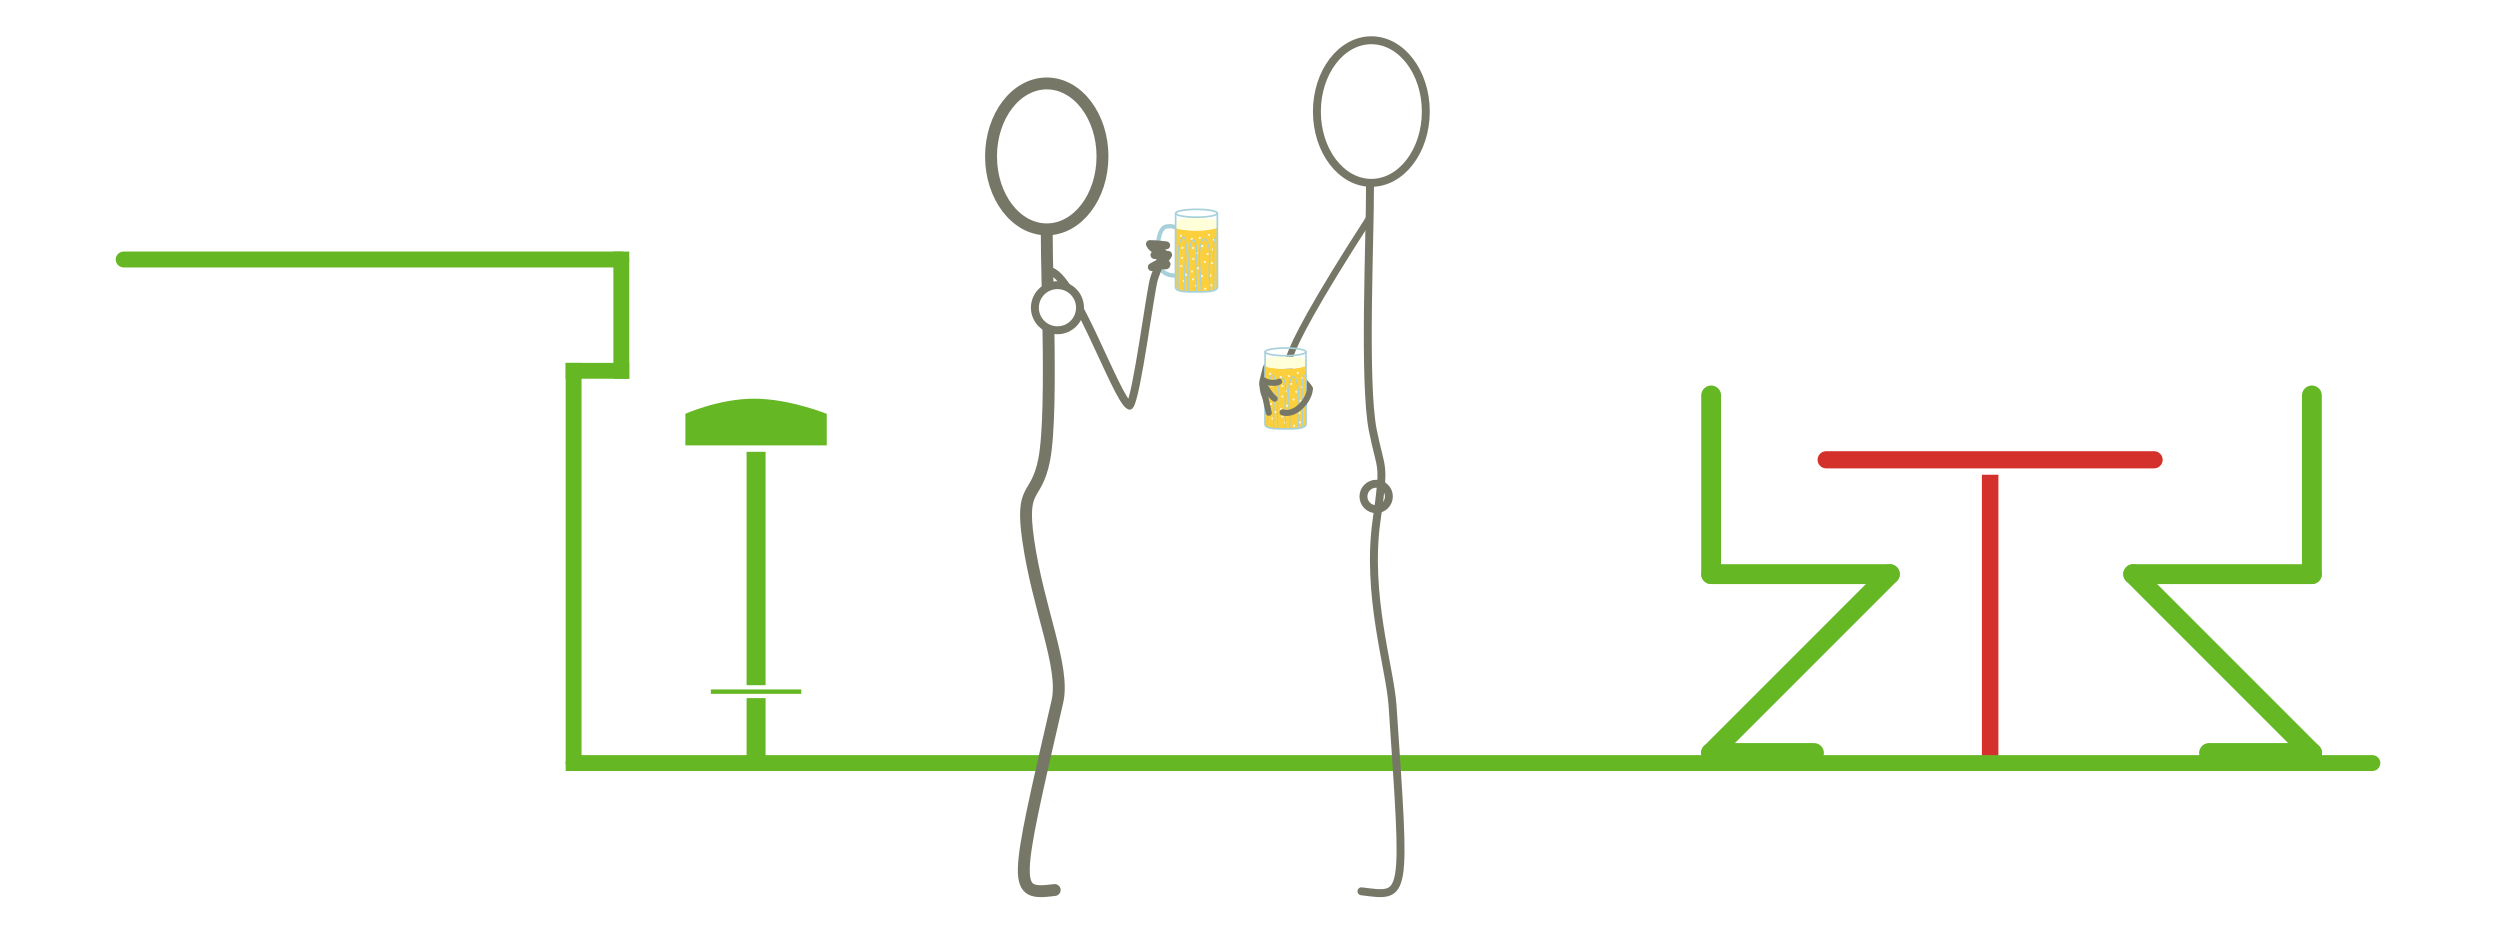 <?xml version="1.0" encoding="iso-8859-1"?>
<!-- Generator: Adobe Illustrator 13.0.0, SVG Export Plug-In . SVG Version: 6.00 Build 14948)  -->
<!DOCTYPE svg PUBLIC "-//W3C//DTD SVG 1.1//EN" "http://www.w3.org/Graphics/SVG/1.1/DTD/svg11.dtd">
<svg version="1.1" xmlns="http://www.w3.org/2000/svg" xmlns:xlink="http://www.w3.org/1999/xlink" x="0px" y="0px" width="540px"
	 height="200px" viewBox="0 0 540 200" style="enable-background:new 0 0 540 200;" xml:space="preserve">
<g id="Layer_2">
	<g>
		<rect style="fill:#FFFFFF;" width="540" height="200"/>
	</g>
</g>
<g id="Layer_1">
	<path style="fill:none;stroke:#A8D0DA;stroke-width:0.917;stroke-linejoin:round;" d="M253.9,49.117
		c-0.787-0.262-0.87-0.338-1.937-0.192c-2.219,0.303-2.304,6.927-1.162,9.164c0.709,1.401,2.875,1.552,3.34,1.368"/>
	<path style="fill:none;stroke:#777768;stroke-width:1.713;stroke-linecap:round;stroke-linejoin:round;" d="M226.001,58.667
		c4.953-2.237,15.113,27.798,17.99,28.961c1.505-1.548,4.453-24.724,5.269-27.37c0.781-2.535,2.113-4.42,1.459-7.209
		c0.356,0.02,0.804-0.045,1.181-0.049c-1.202-0.153-2.331-0.266-3.523-0.275c0.544,1.273,2.164,1.514,3.451,2.291
		c-0.807-0.026-1.691,0.101-2.466,0.058c0.757,0.079,1.939,0.211,2.947-0.022c-0.65,1.395-2.253,1.842-3.522,2.639
		c1.049-0.317,2.137-0.411,3.188-0.634c-0.06,0.482-0.311,0.131-0.64,0.276"/>
	<g>
		<g>
			
				<rect x="427.633" y="100.723" style="fill:#D5312C;stroke:#FFFFFF;stroke-width:0.916;stroke-linecap:square;" width="4.48" height="64.386"/>
			<g>
				<path style="fill:#D5312C;" d="M391.91,99.312c0,1.404,1.139,2.542,2.543,2.542h70.83c1.404,0,2.543-1.138,2.543-2.542
					c0-1.405-1.139-2.542-2.543-2.542h-70.83C393.049,96.77,391.91,97.907,391.91,99.312C391.91,99.312,391.91,97.907,391.91,99.312
					z"/>
				<path style="fill:none;stroke:#FFFFFF;stroke-width:1.374;" d="M391.91,99.312c0,1.404,1.139,2.542,2.543,2.542h70.83
					c1.404,0,2.543-1.138,2.543-2.542c0-1.405-1.139-2.542-2.543-2.542h-70.83C393.049,96.77,391.91,97.907,391.91,99.312
					C391.91,99.312,391.91,97.907,391.91,99.312z"/>
			</g>
		</g>
		<g>
			<rect x="160.574" y="92.91" style="fill:#65B724;stroke:#FFFFFF;stroke-width:1.374;" width="5.478" height="72.816"/>
			<path style="fill:#65B724;stroke:#FFFFFF;stroke-width:1.374;" d="M179.265,96.899h-31.912V88.92c0,0,7.568-3.492,15.547-3.492
				c7.979,0,16.365,3.492,16.365,3.492V96.899z"/>
			<rect x="153.086" y="148.462" style="fill:#65B724;stroke:#FFFFFF;stroke-width:0.916;" width="20.449" height="1.869"/>
		</g>
		
			<line style="fill:none;stroke:#65B724;stroke-width:3.427;stroke-linecap:round;" x1="26.713" y1="56.052" x2="134.205" y2="56.052"/>
		
			<line style="fill:none;stroke:#65B724;stroke-width:3.427;stroke-linecap:square;" x1="134.205" y1="56.052" x2="134.205" y2="80.096"/>
		
			<line style="fill:none;stroke:#65B724;stroke-width:3.427;stroke-linecap:square;" x1="134.205" y1="80.096" x2="123.899" y2="80.096"/>
		
			<line style="fill:none;stroke:#65B724;stroke-width:3.427;stroke-linecap:square;" x1="123.899" y1="80.096" x2="123.899" y2="164.821"/>
		
			<line style="fill:none;stroke:#65B724;stroke-width:3.427;stroke-linecap:round;" x1="123.899" y1="164.821" x2="512.432" y2="164.821"/>
		<g>
			<g>
				
					<line style="fill:none;stroke:#65B724;stroke-width:4.284;stroke-linecap:round;stroke-linejoin:round;" x1="369.61" y1="85.414" x2="369.61" y2="124.011"/>
				
					<line style="fill:none;stroke:#65B724;stroke-width:4.284;stroke-linecap:round;stroke-linejoin:round;" x1="369.61" y1="124.011" x2="408.203" y2="124.011"/>
				
					<line style="fill:none;stroke:#65B724;stroke-width:4.284;stroke-linecap:round;stroke-linejoin:round;" x1="408.203" y1="124.011" x2="369.569" y2="162.649"/>
				
					<line style="fill:none;stroke:#65B724;stroke-width:4.284;stroke-linecap:round;stroke-linejoin:round;" x1="369.569" y1="162.649" x2="391.82" y2="162.649"/>
			</g>
			<g>
				
					<line style="fill:none;stroke:#65B724;stroke-width:4.284;stroke-linecap:round;stroke-linejoin:round;" x1="499.366" y1="85.414" x2="499.366" y2="124.011"/>
				
					<line style="fill:none;stroke:#65B724;stroke-width:4.284;stroke-linecap:round;stroke-linejoin:round;" x1="499.366" y1="124.011" x2="460.774" y2="124.011"/>
				
					<line style="fill:none;stroke:#65B724;stroke-width:4.284;stroke-linecap:round;stroke-linejoin:round;" x1="460.774" y1="124.011" x2="499.407" y2="162.649"/>
				
					<line style="fill:none;stroke:#65B724;stroke-width:4.284;stroke-linecap:round;stroke-linejoin:round;" x1="499.407" y1="162.649" x2="477.153" y2="162.649"/>
			</g>
		</g>
	</g>
	<g>
		<g>
			<path style="fill:none;stroke:#777768;stroke-width:2.57;stroke-linecap:round;stroke-linejoin:round;" d="M238.134,33.781
				c0,8.708-5.384,15.761-12.034,15.761c-6.643,0-12.036-7.053-12.036-15.761c0-8.701,5.394-15.756,12.036-15.756
				C232.75,18.025,238.134,25.08,238.134,33.781z"/>
			<path style="fill:none;stroke:#777768;stroke-width:2.57;stroke-linecap:round;stroke-linejoin:round;" d="M226.461,70.931
				c0.18,11.112,0.157,23.016-0.94,28.472c-1.712,8.595-5.155,5.159-3.434,17.193c2.152,15.078,8.023,27.508,6.302,34.957
				c-9.382,40.672-9.74,41.838-0.577,40.691"/>
			<path style="fill:none;stroke:#777768;stroke-width:2.57;stroke-linecap:round;stroke-linejoin:round;" d="M226.1,50.119
				c-0.015,2.771,0.08,7.037,0.188,11.966"/>
			<path style="fill:#FFFFFF;stroke:#777768;stroke-width:1.714;stroke-linecap:round;stroke-linejoin:round;" d="M233.282,66.465
				c0,2.688-2.174,4.87-4.866,4.87s-4.88-2.182-4.88-4.87c0-2.69,2.188-4.872,4.88-4.872S233.282,63.775,233.282,66.465z"/>
		</g>
		<g>
			<path style="fill:none;stroke:#777768;stroke-width:1.714;stroke-linecap:round;stroke-linejoin:round;" d="M294.506,107.238
				c0,1.516,1.225,2.748,2.746,2.748c1.506,0,2.746-1.232,2.746-2.748s-1.24-2.747-2.746-2.747
				C295.73,104.491,294.506,105.723,294.506,107.238z"/>
			<path style="fill:none;stroke:#777768;stroke-width:1.714;stroke-linecap:round;stroke-linejoin:round;" d="M284.449,24.093
				c0,8.507,5.275,15.401,11.76,15.401c6.488,0,11.766-6.895,11.766-15.401c0-8.504-5.277-15.398-11.766-15.398
				C289.725,8.695,284.449,15.589,284.449,24.093z"/>
			<path style="fill:none;stroke:#777768;stroke-width:1.714;stroke-linecap:round;stroke-linejoin:round;" d="M295.918,40.107
				c0.055,10.749-1.445,42.537,0.611,52.854c1.844,9.216,2.662,6.423,0.824,19.33c-2.309,16.162,2.881,31.936,3.436,40.111
				c2.863,42.412,3.121,41.352-6.715,40.117"/>
		</g>
	</g>
	<g>
		<path style="fill:#FCCF3D;" d="M253.9,61.977c0,1.075,2.592,1.075,4.637,1.075c2.045,0,4.437-0.152,4.445-1.075
			c0.012-0.92,0-12.859,0-12.859s-0.969,0.693-4.523,0.693c-3.559,0-4.559-0.693-4.559-0.693S253.9,60.903,253.9,61.977z"/>
		<path style="fill:#FFFFD9;" d="M253.924,47.932c0,0.154-0.023,0.654-0.023,1.186c0,0.491,2.908,0.693,4.559,0.693
			c1.516,0,3.334-0.312,4.158-0.52c0.528-0.136,0.366-1.182,0.366-1.359c0-0.451-2.024-0.818-4.529-0.818
			C255.954,47.113,253.924,47.48,253.924,47.932z"/>
		<g>
			<path style="fill:none;stroke:#FFFFFF;stroke-width:0.162;" d="M262.017,51.817c0,0.085,0.079,0.152,0.171,0.152
				c0.09,0,0.165-0.067,0.165-0.152c0-0.084-0.075-0.15-0.165-0.15C262.095,51.667,262.017,51.733,262.017,51.817z"/>
			<path style="fill:none;stroke:#FFFFFF;stroke-width:0.162;" d="M261.611,56.853c0,0.084,0.075,0.154,0.165,0.154
				c0.096,0,0.167-0.07,0.167-0.154c0-0.083-0.072-0.152-0.167-0.152C261.687,56.7,261.611,56.77,261.611,56.853z"/>
			<ellipse style="fill:none;stroke:#FFFFFF;stroke-width:0.162;" cx="258.759" cy="57.945" rx="0.167" ry="0.153"/>
			<path style="fill:none;stroke:#FFFFFF;stroke-width:0.162;" d="M260.06,56.582c0,0.083,0.075,0.15,0.171,0.15
				c0.092,0,0.168-0.067,0.168-0.15c0-0.088-0.076-0.155-0.168-0.155C260.135,56.427,260.06,56.494,260.06,56.582z"/>
			<ellipse style="fill:none;stroke:#FFFFFF;stroke-width:0.162;" cx="257.741" cy="55.913" rx="0.167" ry="0.15"/>
			<path style="fill:none;stroke:#FFFFFF;stroke-width:0.162;" d="M261.854,53.879c0,0.083,0.072,0.151,0.162,0.151
				c0.099,0,0.171-0.068,0.171-0.151s-0.073-0.151-0.171-0.151C261.927,53.728,261.854,53.796,261.854,53.879z"/>
			<path style="fill:none;stroke:#FFFFFF;stroke-width:0.162;" d="M257.546,53.575c0,0.084,0.072,0.152,0.167,0.152
				c0.09,0,0.163-0.068,0.163-0.152c0-0.083-0.073-0.15-0.163-0.15C257.618,53.425,257.546,53.492,257.546,53.575z"/>
			<ellipse style="fill:none;stroke:#FFFFFF;stroke-width:0.162;" cx="257.409" cy="51.605" rx="0.166" ry="0.151"/>
			<ellipse style="fill:none;stroke:#FFFFFF;stroke-width:0.162;" cx="259.154" cy="51.407" rx="0.167" ry="0.152"/>
			<path style="fill:none;stroke:#FFFFFF;stroke-width:0.162;" d="M260.669,54.849c0,0.085,0.075,0.155,0.168,0.155
				c0.09,0,0.167-0.07,0.167-0.155c0-0.082-0.078-0.15-0.167-0.15C260.744,54.698,260.669,54.767,260.669,54.849z"/>
			<path style="fill:none;stroke:#FFFFFF;stroke-width:0.162;" d="M259.517,53.149c0,0.086,0.076,0.153,0.165,0.153
				c0.09,0,0.171-0.067,0.171-0.153c0-0.08-0.082-0.15-0.171-0.15C259.593,52.999,259.517,53.069,259.517,53.149z"/>
			<ellipse style="fill:none;stroke:#FFFFFF;stroke-width:0.162;" cx="258.5" cy="54.667" rx="0.166" ry="0.153"/>
			<path style="fill:none;stroke:#FFFFFF;stroke-width:0.162;" d="M260.994,50.727c0,0.083,0.075,0.15,0.168,0.15
				c0.09,0,0.165-0.067,0.165-0.15c0-0.086-0.075-0.152-0.165-0.152C261.069,50.574,260.994,50.641,260.994,50.727z"/>
		</g>
		<path style="fill:none;stroke:#FFFFFF;stroke-width:0.162;" d="M260.381,62.206c-0.082-0.021-0.165,0.037-0.186,0.126
			c-0.02,0.088,0.026,0.18,0.107,0.199c0.081,0.021,0.166-0.036,0.186-0.126C260.515,62.316,260.466,62.229,260.381,62.206z"/>
		
			<ellipse transform="matrix(0.245 -0.97 0.97 0.245 134.125 293.692)" style="fill:none;stroke:#FFFFFF;stroke-width:0.162;" cx="255.553" cy="60.765" rx="0.167" ry="0.152"/>
		
			<ellipse transform="matrix(0.236 -0.972 0.972 0.236 138.962 291.955)" style="fill:none;stroke:#FFFFFF;stroke-width:0.162;" cx="255.216" cy="57.574" rx="0.166" ry="0.151"/>
		<path style="fill:none;stroke:#FFFFFF;stroke-width:0.162;" d="M256.229,59.167c-0.084-0.021-0.165,0.035-0.188,0.125
			c-0.023,0.089,0.029,0.179,0.107,0.198c0.084,0.021,0.168-0.036,0.188-0.126C256.359,59.274,256.31,59.186,256.229,59.167z"/>
		<path style="fill:none;stroke:#FFFFFF;stroke-width:0.162;" d="M255.428,53.371c-0.081-0.02-0.165,0.035-0.188,0.125
			c-0.024,0.089,0.029,0.179,0.109,0.201c0.078,0.018,0.163-0.038,0.183-0.128C255.553,53.479,255.51,53.393,255.428,53.371z"/>
		<path style="fill:none;stroke:#FFFFFF;stroke-width:0.162;" d="M258.418,61.553c-0.078-0.021-0.16,0.034-0.183,0.124
			c-0.021,0.089,0.023,0.177,0.104,0.2c0.081,0.019,0.165-0.04,0.188-0.128C258.552,61.659,258.5,61.572,258.418,61.553z"/>
		<path style="fill:none;stroke:#FFFFFF;stroke-width:0.162;" d="M255.11,50.744c-0.082-0.018-0.166,0.037-0.183,0.127
			c-0.023,0.09,0.023,0.18,0.104,0.2c0.084,0.019,0.166-0.038,0.188-0.128C255.241,50.854,255.191,50.767,255.11,50.744z"/>
		<path style="fill:none;stroke:#FFFFFF;stroke-width:0.162;" d="M255.394,55.538c-0.084-0.021-0.165,0.036-0.186,0.126
			c-0.023,0.09,0.023,0.177,0.102,0.199c0.084,0.018,0.168-0.036,0.188-0.126C255.521,55.646,255.472,55.558,255.394,55.538z"/>
		<path style="fill:none;stroke:#FFFFFF;stroke-width:0.162;" d="M261.512,59.36c-0.084-0.022-0.168,0.036-0.191,0.124
			c-0.023,0.089,0.026,0.179,0.107,0.199c0.084,0.021,0.166-0.036,0.188-0.126C261.637,59.469,261.59,59.38,261.512,59.36z"/>
		<path style="fill:none;stroke:#FFFFFF;stroke-width:0.162;" d="M257.76,60.17c-0.081-0.02-0.165,0.036-0.188,0.126
			c-0.02,0.089,0.029,0.178,0.113,0.198c0.075,0.019,0.162-0.037,0.186-0.127C257.893,60.277,257.844,60.189,257.76,60.17z"/>
		
			<ellipse transform="matrix(0.243 -0.97 0.97 0.243 138.668 296.968)" style="fill:none;stroke:#FFFFFF;stroke-width:0.162;" cx="259.648" cy="59.618" rx="0.168" ry="0.151"/>
		<path style="fill:none;stroke:#FFFFFF;stroke-width:0.162;" d="M257.513,58.484c-0.078-0.019-0.165,0.036-0.182,0.128
			c-0.024,0.089,0.023,0.177,0.104,0.196c0.082,0.021,0.165-0.036,0.188-0.123C257.644,58.594,257.598,58.505,257.513,58.484z"/>
		<path style="fill:none;stroke:#FFFFFF;stroke-width:0.162;" d="M261.689,61.473c-0.078-0.022-0.162,0.036-0.186,0.124
			c-0.02,0.089,0.026,0.179,0.108,0.198c0.081,0.021,0.165-0.035,0.185-0.125C261.82,61.582,261.773,61.492,261.689,61.473z"/>
		<path style="fill:none;stroke:#A8D0DA;stroke-width:0.368;stroke-linecap:round;stroke-linejoin:round;" d="M262.945,46.067
			c0.038,6.831,0.038,10.382,0.038,15.828c0,1.156-2.143,1.156-4.445,1.156c-2.241,0-4.637,0.044-4.637-1.075
			c0-4.457,0-11.474,0.041-15.909"/>
		
			<ellipse style="fill:none;stroke:#A8D0DA;stroke-width:0.368;stroke-linecap:round;stroke-linejoin:round;" cx="258.443" cy="46.067" rx="4.502" ry="0.85"/>
		<path style="fill:none;stroke:#A8D0DA;stroke-width:0.245;stroke-linecap:round;stroke-linejoin:round;" d="M262.982,51.242
			c-1.224-0.571-0.783,4.738-0.826,5.538c-0.099,2.005,0.075,4.144,0.084,5.942"/>
		<path style="fill:none;stroke:#A8D0DA;stroke-width:0.245;stroke-linecap:round;stroke-linejoin:round;" d="M261.333,62.886
			c0-1.477-0.165-2.873-0.165-4.374c0-1.748,0.345-3.418-0.064-5.119c-0.104-0.434-0.31-1.877-0.995-1.82
			c-0.47,0.037-0.765,1.28-0.84,1.653c-0.354,1.822-0.096,4.001,0,5.859c0.063,1.259,0.165,2.808,0.165,3.884"/>
		<path style="fill:none;stroke:#A8D0DA;stroke-width:0.245;stroke-linecap:round;stroke-linejoin:round;" d="M258.444,62.969
			c0-1.999-0.191-3.915-0.084-5.943c0.09-1.655,0.389-3.75-0.426-5.187c-1.615-0.465-1.227,9.897-1.227,11.13"/>
		<path style="fill:none;stroke:#A8D0DA;stroke-width:0.245;stroke-linecap:round;stroke-linejoin:round;" d="M254.48,62.723
			c0-1.652-0.041-7.596,0.081-9.087c0.062-0.741,0.946-3.771,1.494-1.729c0.374,1.415,0.127,2.805-0.006,4.21
			c-0.215,2.203-0.235,4.777-0.249,6.77"/>
	</g>
	<g>
		<path style="fill:none;stroke:#777768;stroke-width:1.309;stroke-linecap:round;stroke-linejoin:round;" d="M273.222,85.295
			c0.111,0.318,0.267,0.625,0.443,0.915c0.161,0.272,0.475,0.531,0.482,0.858c-1.235-1.352-1.681-3.431-1.323-5.249
			c0.134-0.676,0.353-1.338,0.494-2.011c0.043-0.2,0.057-0.399,0.185-0.548c-0.005,0.095-0.015,0.173-0.037,0.27"/>
		<path style="fill:none;stroke:#777768;stroke-width:1.454;stroke-linecap:round;stroke-linejoin:round;" d="M295.84,47.023
			c-24.141,37.349-16.117,31.894-17.531,32.862"/>
		<path style="fill:none;stroke:#777768;stroke-width:1.309;stroke-linecap:round;stroke-linejoin:round;" d="M280.967,81.092
			c0.44,1.358,1.627,2.011,1.95,2.846"/>
		<g>
			<path style="fill:#FCCF3D;" d="M273.226,91.585c0,1.054,2.538,1.054,4.541,1.054c2.002,0,4.345-0.15,4.354-1.054
				c0.011-0.9,0-12.595,0-12.595s-0.948,0.679-4.431,0.679c-3.485,0-4.464-0.679-4.464-0.679S273.226,90.532,273.226,91.585z"/>
			<path style="fill:#FFFFD9;" d="M273.248,77.829c0,0.152-0.022,0.642-0.022,1.162c0,0.481,2.848,0.679,4.464,0.679
				c1.485,0,3.266-0.305,4.073-0.508c0.517-0.132,0.357-1.157,0.357-1.332c0-0.44-1.982-0.801-4.437-0.801
				C275.235,77.027,273.248,77.389,273.248,77.829z"/>
			<g>
				<path style="fill:none;stroke:#FFFFFF;stroke-width:0.159;" d="M281.174,81.637c0,0.08,0.077,0.147,0.168,0.147
					c0.088,0,0.161-0.068,0.161-0.147c0-0.085-0.073-0.148-0.161-0.148C281.251,81.489,281.174,81.552,281.174,81.637z"/>
				<path style="fill:none;stroke:#FFFFFF;stroke-width:0.159;" d="M280.776,86.567c0,0.083,0.074,0.151,0.161,0.151
					c0.095,0,0.166-0.068,0.166-0.151c0-0.082-0.071-0.148-0.166-0.148C280.851,86.419,280.776,86.485,280.776,86.567z"/>
				<path style="fill:none;stroke:#FFFFFF;stroke-width:0.159;" d="M277.82,87.635c0,0.085,0.07,0.153,0.161,0.153
					s0.165-0.068,0.165-0.153c0-0.079-0.074-0.147-0.165-0.147S277.82,87.556,277.82,87.635z"/>
				<path style="fill:none;stroke:#FFFFFF;stroke-width:0.159;" d="M279.257,86.3c0,0.083,0.073,0.148,0.168,0.148
					c0.091,0,0.164-0.065,0.164-0.148c0-0.085-0.073-0.15-0.164-0.15C279.33,86.15,279.257,86.215,279.257,86.3z"/>
				<path style="fill:none;stroke:#FFFFFF;stroke-width:0.159;" d="M276.823,85.647c0,0.08,0.073,0.147,0.164,0.147
					s0.162-0.068,0.162-0.147c0-0.085-0.071-0.151-0.162-0.151S276.823,85.562,276.823,85.647z"/>
				<path style="fill:none;stroke:#FFFFFF;stroke-width:0.159;" d="M281.015,83.654c0,0.082,0.071,0.147,0.159,0.147
					c0.097,0,0.168-0.065,0.168-0.147c0-0.08-0.071-0.148-0.168-0.148C281.086,83.506,281.015,83.574,281.015,83.654z"/>
				<path style="fill:none;stroke:#FFFFFF;stroke-width:0.159;" d="M276.794,83.358c0,0.079,0.071,0.147,0.166,0.147
					c0.088,0,0.159-0.068,0.159-0.147c0-0.083-0.071-0.148-0.159-0.148C276.865,83.21,276.794,83.276,276.794,83.358z"/>
				<ellipse style="fill:none;stroke:#FFFFFF;stroke-width:0.159;" cx="276.661" cy="81.427" rx="0.162" ry="0.148"/>
				<ellipse style="fill:none;stroke:#FFFFFF;stroke-width:0.159;" cx="278.37" cy="81.234" rx="0.163" ry="0.147"/>
				<path style="fill:none;stroke:#FFFFFF;stroke-width:0.159;" d="M279.854,84.605c0,0.082,0.074,0.15,0.165,0.15
					c0.088,0,0.164-0.068,0.164-0.15c0-0.083-0.076-0.147-0.164-0.147C279.928,84.458,279.854,84.522,279.854,84.605z"/>
				<path style="fill:none;stroke:#FFFFFF;stroke-width:0.159;" d="M278.727,82.941c0,0.082,0.073,0.15,0.161,0.15
					c0.089,0,0.168-0.068,0.168-0.15c0-0.08-0.079-0.148-0.168-0.148C278.8,82.793,278.727,82.861,278.727,82.941z"/>
				<path style="fill:none;stroke:#FFFFFF;stroke-width:0.159;" d="M277.567,84.426c0,0.085,0.071,0.151,0.162,0.151
					s0.161-0.065,0.161-0.151c0-0.079-0.07-0.147-0.161-0.147S277.567,84.347,277.567,84.426z"/>
				<ellipse style="fill:none;stroke:#FFFFFF;stroke-width:0.159;" cx="280.335" cy="80.566" rx="0.163" ry="0.147"/>
			</g>
			<path style="fill:none;stroke:#FFFFFF;stroke-width:0.159;" d="M279.572,91.811c-0.079-0.021-0.162,0.036-0.182,0.124
				c-0.02,0.086,0.025,0.177,0.105,0.193c0.079,0.021,0.161-0.034,0.182-0.125C279.702,91.918,279.655,91.833,279.572,91.811z"/>
			<path style="fill:none;stroke:#FFFFFF;stroke-width:0.159;" d="M274.883,90.243c-0.079-0.023-0.162,0.034-0.185,0.119
				c-0.022,0.089,0.026,0.177,0.105,0.196s0.162-0.037,0.182-0.125S274.963,90.259,274.883,90.243z"/>
			<path style="fill:none;stroke:#FFFFFF;stroke-width:0.159;" d="M274.551,87.113c-0.08-0.02-0.161,0.034-0.181,0.125
				c-0.023,0.085,0.022,0.176,0.104,0.193c0.079,0.02,0.162-0.034,0.185-0.123C274.679,87.221,274.63,87.132,274.551,87.113z"/>
			<path style="fill:none;stroke:#FFFFFF;stroke-width:0.159;" d="M275.505,88.833c-0.082-0.023-0.162,0.034-0.185,0.123
				c-0.022,0.087,0.029,0.172,0.105,0.195c0.082,0.018,0.165-0.036,0.185-0.125C275.633,88.939,275.585,88.851,275.505,88.833z"/>
			<path style="fill:none;stroke:#FFFFFF;stroke-width:0.159;" d="M274.721,83.157c-0.079-0.02-0.161,0.037-0.184,0.122
				c-0.022,0.088,0.028,0.176,0.107,0.199c0.076,0.017,0.159-0.04,0.179-0.125C274.844,83.262,274.801,83.176,274.721,83.157z"/>
			<path style="fill:none;stroke:#FFFFFF;stroke-width:0.159;" d="M277.649,91.168c-0.076-0.017-0.155,0.034-0.179,0.125
				c-0.021,0.086,0.023,0.17,0.103,0.193c0.08,0.02,0.161-0.037,0.184-0.125C277.78,91.276,277.729,91.191,277.649,91.168z"/>
			<path style="fill:none;stroke:#FFFFFF;stroke-width:0.159;" d="M274.409,80.585c-0.08-0.019-0.162,0.036-0.179,0.124
				c-0.022,0.088,0.022,0.176,0.103,0.196c0.082,0.017,0.161-0.037,0.184-0.125C274.537,80.694,274.488,80.606,274.409,80.585z"/>
			<path style="fill:none;stroke:#FFFFFF;stroke-width:0.159;" d="M274.687,85.278c-0.081-0.017-0.161,0.037-0.182,0.125
				c-0.022,0.087,0.023,0.173,0.101,0.193c0.081,0.02,0.164-0.034,0.184-0.123C274.812,85.386,274.765,85.301,274.687,85.278z"/>
			<path style="fill:none;stroke:#FFFFFF;stroke-width:0.159;" d="M280.68,89.021c-0.083-0.02-0.164,0.037-0.187,0.125
				c-0.023,0.084,0.024,0.172,0.104,0.193c0.083,0.023,0.162-0.034,0.186-0.125C280.802,89.129,280.756,89.041,280.68,89.021z"/>
			<path style="fill:none;stroke:#FFFFFF;stroke-width:0.159;" d="M277.005,89.817c-0.079-0.021-0.162,0.034-0.185,0.122
				c-0.02,0.087,0.029,0.173,0.11,0.196c0.074,0.016,0.159-0.038,0.182-0.125C277.136,89.921,277.087,89.833,277.005,89.817z"/>
			<path style="fill:none;stroke:#FFFFFF;stroke-width:0.159;" d="M278.894,89.118c-0.079-0.023-0.162,0.034-0.185,0.125
				c-0.023,0.085,0.025,0.173,0.105,0.193c0.079,0.018,0.162-0.034,0.185-0.125C279.019,89.226,278.973,89.138,278.894,89.118z"/>
			<path style="fill:none;stroke:#FFFFFF;stroke-width:0.159;" d="M276.764,88.164c-0.077-0.017-0.162,0.037-0.179,0.125
				c-0.023,0.088,0.022,0.175,0.102,0.193c0.08,0.023,0.163-0.035,0.186-0.12C276.892,88.271,276.846,88.186,276.764,88.164z"/>
			<path style="fill:none;stroke:#FFFFFF;stroke-width:0.159;" d="M280.854,91.092c-0.077-0.02-0.159,0.037-0.182,0.122
				c-0.021,0.086,0.025,0.177,0.104,0.193c0.08,0.023,0.161-0.034,0.183-0.122C280.981,91.197,280.936,91.111,280.854,91.092z"/>
			<path style="fill:none;stroke:#A8D0DA;stroke-width:0.36;stroke-linecap:round;stroke-linejoin:round;" d="M282.083,76.004
				c0.037,6.69,0.037,10.166,0.037,15.502c0,1.133-2.1,1.133-4.354,1.133c-2.196,0-4.541,0.042-4.541-1.054
				c0-4.365,0-11.238,0.039-15.582"/>
			
				<ellipse style="fill:none;stroke:#A8D0DA;stroke-width:0.36;stroke-linecap:round;stroke-linejoin:round;" cx="277.674" cy="76.004" rx="4.409" ry="0.832"/>
			<path style="fill:none;stroke:#A8D0DA;stroke-width:0.24;stroke-linecap:round;stroke-linejoin:round;" d="M282.12,81.072
				c-1.198-0.559-0.767,4.641-0.811,5.425c-0.096,1.963,0.074,4.058,0.083,5.819"/>
			<path style="fill:none;stroke:#A8D0DA;stroke-width:0.24;stroke-linecap:round;stroke-linejoin:round;" d="M280.504,92.475
				c0-1.446-0.162-2.812-0.162-4.283c0-1.712,0.338-3.348-0.062-5.016c-0.102-0.423-0.304-1.837-0.974-1.784
				c-0.461,0.04-0.75,1.256-0.824,1.622c-0.346,1.786-0.093,3.919,0,5.739c0.062,1.233,0.162,2.75,0.162,3.804"/>
			<path style="fill:none;stroke:#A8D0DA;stroke-width:0.24;stroke-linecap:round;stroke-linejoin:round;" d="M277.676,92.558
				c0-1.958-0.188-3.838-0.083-5.82c0.088-1.625,0.38-3.675-0.417-5.083c-1.583-0.455-1.201,9.696-1.201,10.903"/>
			<path style="fill:none;stroke:#A8D0DA;stroke-width:0.24;stroke-linecap:round;stroke-linejoin:round;" d="M273.792,92.316
				c0-1.619-0.039-7.441,0.08-8.901c0.06-0.728,0.927-3.692,1.463-1.693c0.366,1.386,0.125,2.747-0.006,4.124
				c-0.21,2.158-0.229,4.68-0.244,6.629"/>
		</g>
		<path style="fill:none;stroke:#777768;stroke-width:1.309;stroke-linecap:round;stroke-linejoin:round;" d="M282.917,83.938
			c0,0.693-0.161,1.113-0.502,1.866c-0.564,1.241-2.743,4.002-5.374,3.272"/>
		<path style="fill:none;stroke:#777768;stroke-width:1.309;stroke-linecap:round;stroke-linejoin:round;" d="M275.329,86.119
			c-0.724-0.522-1.189-1.292-1.852-2.283c-0.198-0.298-0.61-0.952-0.744-1.349c-0.31,0.42,0.329,1.321,0.323,1.849
			c-0.005,0.332,0.893,4.521,1,4.828"/>
		<path style="fill:none;stroke:#777768;stroke-width:1.309;stroke-linecap:round;stroke-linejoin:round;" d="M272.742,82.075
			c0.591,0.301,1.014,0.528,1.724,0.593c0.56,0.051,1.366,0.071,1.82-0.23"/>
	</g>
</g>
</svg>
